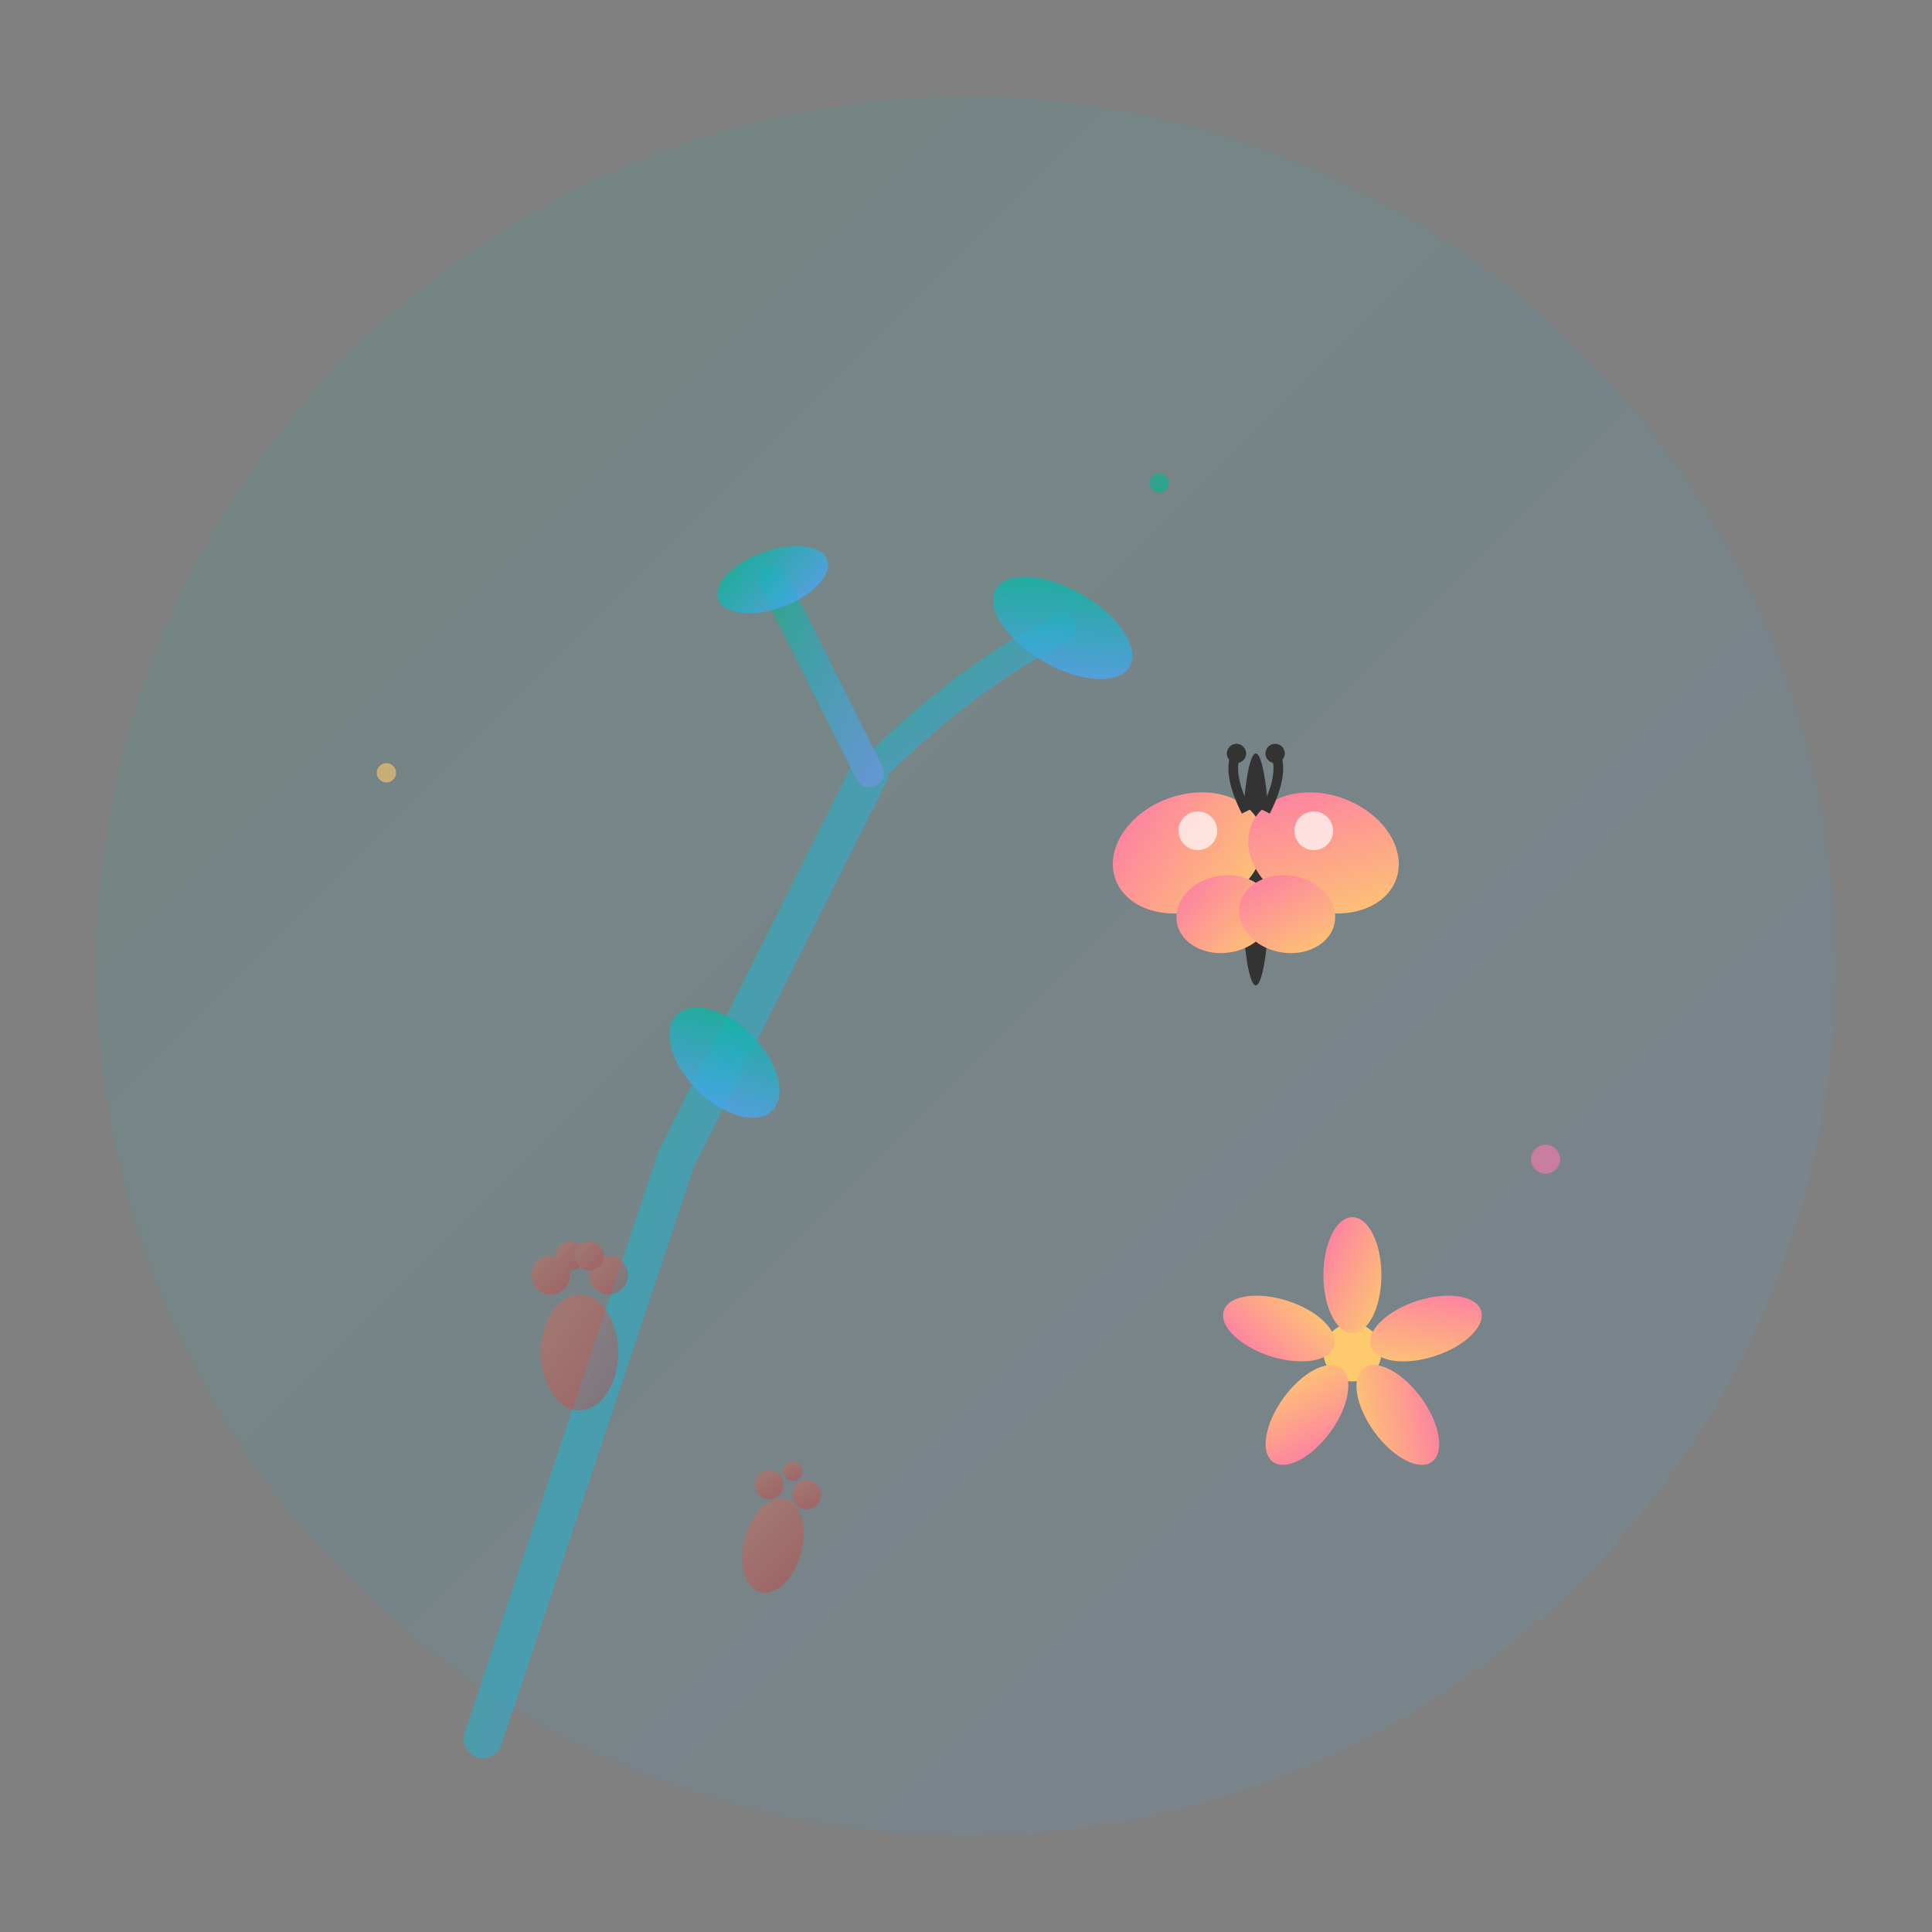 <svg viewBox="0 0 200 200" xmlns="http://www.w3.org/2000/svg">
  <rect x="0" y="0" width="200" height="200" fill="#808080" stroke="none"/>
  <defs>
    <linearGradient id="leafGradient" x1="0%" y1="0%" x2="100%" y2="100%">
      <stop offset="0%" style="stop-color:#00b894;stop-opacity:1" />
      <stop offset="100%" style="stop-color:#55a3ff;stop-opacity:1" />
    </linearGradient>
    <linearGradient id="butterflyGradient" x1="0%" y1="0%" x2="100%" y2="100%">
      <stop offset="0%" style="stop-color:#fd79a8;stop-opacity:1" />
      <stop offset="100%" style="stop-color:#fdcb6e;stop-opacity:1" />
    </linearGradient>
    <linearGradient id="pawGradient" x1="0%" y1="0%" x2="100%" y2="100%">
      <stop offset="0%" style="stop-color:#e17055;stop-opacity:1" />
      <stop offset="100%" style="stop-color:#d63031;stop-opacity:1" />
    </linearGradient>
  </defs>
  
  <!-- Background circle with nature theme -->
  <circle cx="100" cy="100" r="90" fill="url(#leafGradient)" opacity="0.1"/>
  
  <!-- Tree/branch -->
  <g opacity="0.6">
    <path d="M 50 180 Q 60 150 70 120 Q 80 100 90 80" stroke="url(#leafGradient)" stroke-width="4" fill="none" stroke-linecap="round"/>
    <path d="M 90 80 Q 100 70 110 65" stroke="url(#leafGradient)" stroke-width="3" fill="none" stroke-linecap="round"/>
    <path d="M 90 80 Q 85 70 80 60" stroke="url(#leafGradient)" stroke-width="3" fill="none" stroke-linecap="round"/>
  </g>
  
  <!-- Leaves -->
  <g opacity="0.8">
    <ellipse cx="110" cy="65" rx="8" ry="4" fill="url(#leafGradient)" transform="rotate(30 110 65)"/>
    <ellipse cx="80" cy="60" rx="6" ry="3" fill="url(#leafGradient)" transform="rotate(-20 80 60)"/>
    <ellipse cx="75" cy="110" rx="7" ry="4" fill="url(#leafGradient)" transform="rotate(45 75 110)"/>
  </g>
  
  <!-- Butterfly -->
  <g transform="translate(130,90)">
    <!-- Butterfly body -->
    <ellipse cx="0" cy="0" rx="1.5" ry="12" fill="#333"/>
    <!-- Butterfly wings -->
    <ellipse cx="-6" cy="-4" rx="8" ry="6" fill="url(#butterflyGradient)" transform="rotate(-20)">
      <animate attributeName="transform" values="rotate(-20);rotate(-30);rotate(-20)" dur="1s" repeatCount="indefinite"/>
    </ellipse>
    <ellipse cx="6" cy="-4" rx="8" ry="6" fill="url(#butterflyGradient)" transform="rotate(20)">
      <animate attributeName="transform" values="rotate(20);rotate(30);rotate(20)" dur="1s" repeatCount="indefinite"/>
    </ellipse>
    <ellipse cx="-4" cy="4" rx="5" ry="4" fill="url(#butterflyGradient)" transform="rotate(-10)">
      <animate attributeName="transform" values="rotate(-10);rotate(-20);rotate(-10)" dur="1s" repeatCount="indefinite"/>
    </ellipse>
    <ellipse cx="4" cy="4" rx="5" ry="4" fill="url(#butterflyGradient)" transform="rotate(10)">
      <animate attributeName="transform" values="rotate(10);rotate(20);rotate(10)" dur="1s" repeatCount="indefinite"/>
    </ellipse>
    <!-- Wing patterns -->
    <circle cx="-6" cy="-4" r="2" fill="#fff" opacity="0.7"/>
    <circle cx="6" cy="-4" r="2" fill="#fff" opacity="0.7"/>
    <!-- Antennae -->
    <path d="M -1 -6 Q -3 -10 -2 -12" stroke="#333" stroke-width="1" fill="none"/>
    <path d="M 1 -6 Q 3 -10 2 -12" stroke="#333" stroke-width="1" fill="none"/>
    <circle cx="-2" cy="-12" r="1" fill="#333"/>
    <circle cx="2" cy="-12" r="1" fill="#333"/>
  </g>
  
  <!-- Animal paw prints -->
  <g opacity="0.4">
    <g transform="translate(60,140)">
      <ellipse cx="0" cy="0" rx="4" ry="6" fill="url(#pawGradient)"/>
      <circle cx="-3" cy="-8" r="2" fill="url(#pawGradient)"/>
      <circle cx="3" cy="-8" r="2" fill="url(#pawGradient)"/>
      <circle cx="-1" cy="-10" r="1.5" fill="url(#pawGradient)"/>
      <circle cx="1" cy="-10" r="1.5" fill="url(#pawGradient)"/>
    </g>
    <g transform="translate(80,160) rotate(15)">
      <ellipse cx="0" cy="0" rx="3" ry="5" fill="url(#pawGradient)"/>
      <circle cx="-2" cy="-6" r="1.5" fill="url(#pawGradient)"/>
      <circle cx="2" cy="-6" r="1.5" fill="url(#pawGradient)"/>
      <circle cx="0" cy="-8" r="1" fill="url(#pawGradient)"/>
    </g>
  </g>
  
  <!-- Flower -->
  <g transform="translate(140,140)">
    <circle cx="0" cy="0" r="3" fill="#fdcb6e"/>
    <ellipse cx="0" cy="-8" rx="3" ry="6" fill="url(#butterflyGradient)" transform="rotate(0)"/>
    <ellipse cx="0" cy="-8" rx="3" ry="6" fill="url(#butterflyGradient)" transform="rotate(72)"/>
    <ellipse cx="0" cy="-8" rx="3" ry="6" fill="url(#butterflyGradient)" transform="rotate(144)"/>
    <ellipse cx="0" cy="-8" rx="3" ry="6" fill="url(#butterflyGradient)" transform="rotate(216)"/>
    <ellipse cx="0" cy="-8" rx="3" ry="6" fill="url(#butterflyGradient)" transform="rotate(288)"/>
  </g>
  
  <!-- Floating particles/pollen -->
  <g opacity="0.6">
    <circle cx="40" cy="80" r="1" fill="#fdcb6e">
      <animate attributeName="cy" values="80;60;80" dur="3s" repeatCount="indefinite"/>
    </circle>
    <circle cx="160" cy="120" r="1.5" fill="#fd79a8">
      <animate attributeName="cy" values="120;100;120" dur="4s" repeatCount="indefinite"/>
    </circle>
    <circle cx="120" cy="50" r="1" fill="#00b894">
      <animate attributeName="cy" values="50;30;50" dur="2.5s" repeatCount="indefinite"/>
    </circle>
  </g>
</svg>